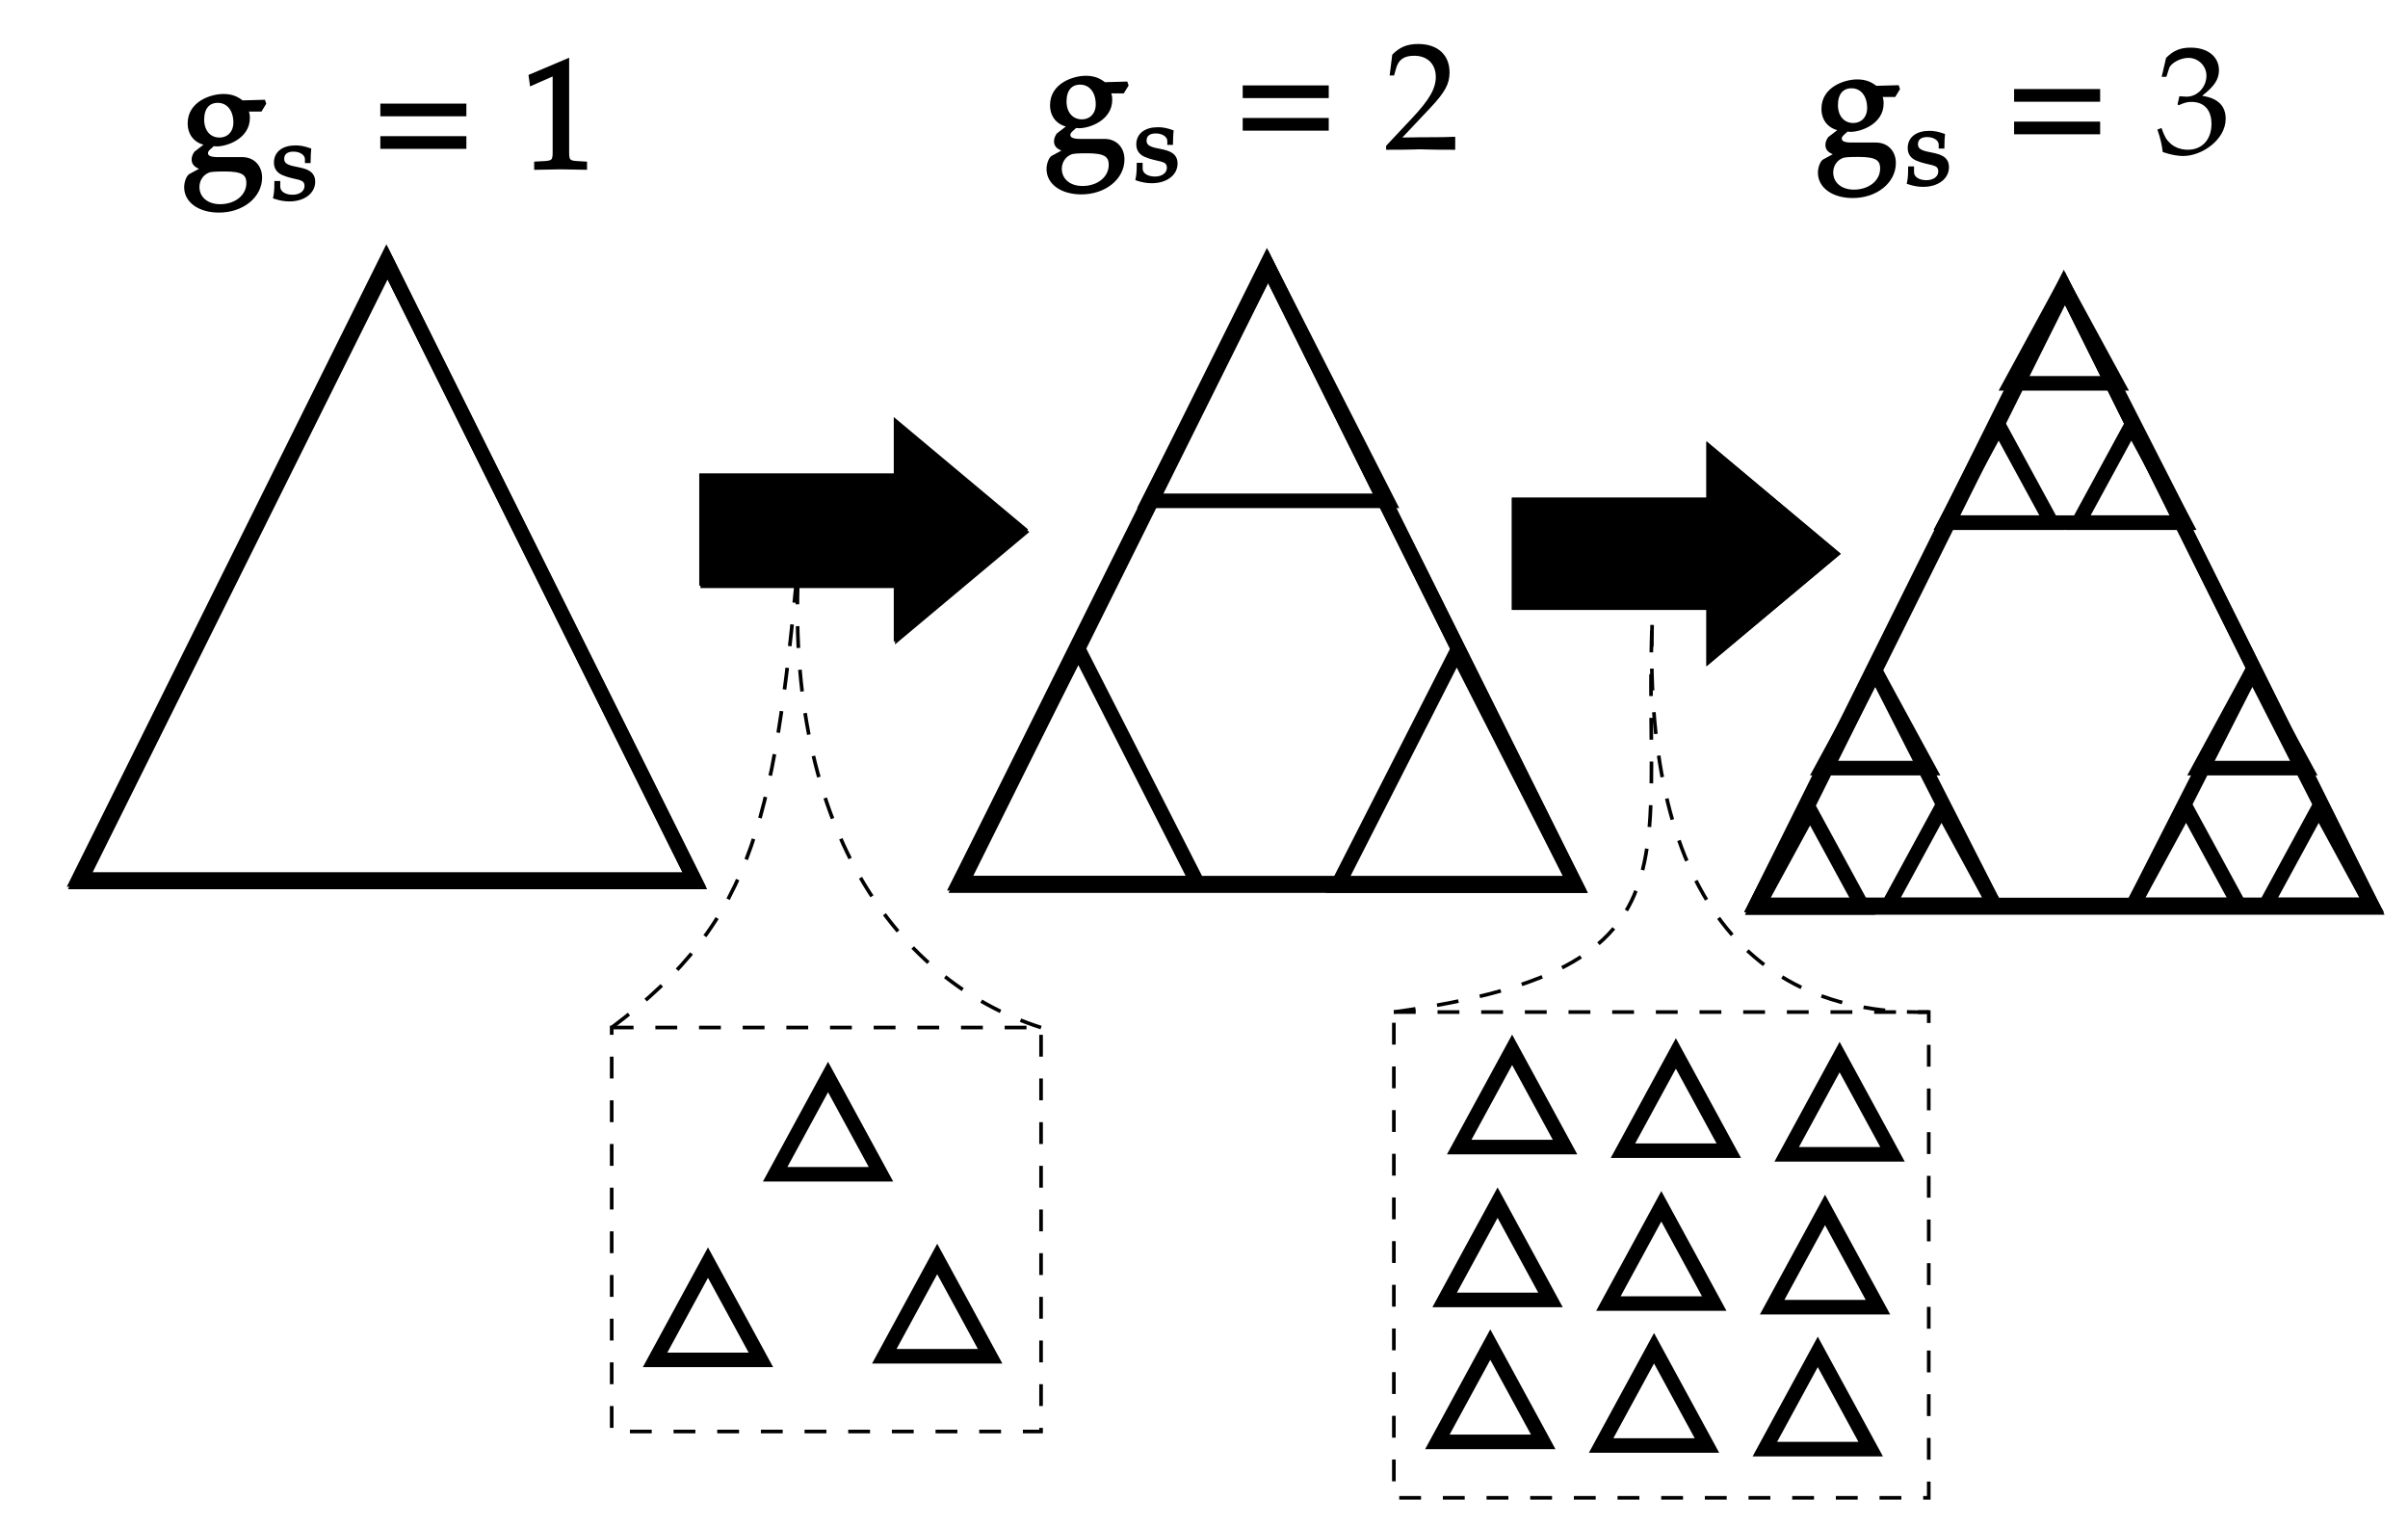 ﻿<svg xmlns="http://www.w3.org/2000/svg" xmlns:xlink="http://www.w3.org/1999/xlink" x="0" y="0" width="661.778" height="419.639" style="
        width:661.778px;
        height:419.639px;
        background: transparent;
        fill: none;
">
        
        
        <svg xmlns="http://www.w3.org/2000/svg" class="role-diagram-draw-area"><g class="shapes-region" style="stroke: black; fill: none;"><g class="composite-shape"><path class="real" d=" M193,131.25 L246.47,131.25 L246.47,116.33 L282.11,146.17 L246.47,176 L246.47,161.08 L193,161.08 Z" style="stroke-width: 1; stroke: rgb(0, 0, 0); fill: rgb(0, 0, 0); fill-opacity: 1;"/></g><g class="composite-shape"><path class="real" d=" M106.51,72.3 L191.11,242.33 L21.91,242.33 Z" style="stroke-width: 4; stroke: rgb(0, 0, 0); fill: none; fill-opacity: 1;"/></g><g class="composite-shape"><path class="real" d=" M348.51,73.3 L433.11,243.33 L263.91,243.33 Z" style="stroke-width: 4; stroke: rgb(0, 0, 0); fill: none; fill-opacity: 1;"/></g><g class="composite-shape"><path class="real" d=" M567.51,79.3 L652.11,249.33 L482.91,249.33 Z" style="stroke-width: 4; stroke: rgb(0, 0, 0); fill: none; fill-opacity: 1;"/></g><g class="composite-shape"><path class="real" d=" M416,137.25 L469.47,137.25 L469.47,122.33 L505.11,152.17 L469.47,182 L469.47,167.08 L416,167.08 Z" style="stroke-width: 1; stroke: rgb(0, 0, 0); fill: rgb(0, 0, 0); fill-opacity: 1;"/></g><g class="composite-shape"><path class="real" d=" M192.67,130.56 L246.13,130.56 L246.13,115.65 L281.78,145.48 L246.13,175.31 L246.13,160.4 L192.67,160.4 Z" style="stroke-width: 1; stroke: rgb(0, 0, 0); fill: rgb(0, 0, 0); fill-opacity: 1;"/></g><g class="composite-shape"><path class="real" d=" M106.18,71.61 L190.78,241.65 L21.58,241.65 Z" style="stroke-width: 4; stroke: rgb(0, 0, 0); fill: none; fill-opacity: 1;"/></g><g class="composite-shape"><path class="real" d=" M348.18,72.61 L432.78,242.65 L263.58,242.65 Z" style="stroke-width: 4; stroke: rgb(0, 0, 0); fill: none; fill-opacity: 1;"/></g><g class="composite-shape"><path class="real" d=" M567.18,78.61 L651.78,248.65 L482.58,248.65 Z" style="stroke-width: 4; stroke: rgb(0, 0, 0); fill: none; fill-opacity: 1;"/></g><g class="composite-shape"><path class="real" d=" M416,137.25 L469.47,137.25 L469.47,122.33 L505.11,152.17 L469.47,182 L469.47,167.08 L416,167.08 Z" style="stroke-width: 1; stroke: rgb(0, 0, 0); fill: rgb(0, 0, 0); fill-opacity: 1;"/></g><g class="composite-shape"><path class="real" d=" M515.35,184.33 L548.11,248.65 L482.58,248.65 Z" style="stroke-width: 4; stroke: rgb(0, 0, 0); fill: none; fill-opacity: 1;"/></g><g class="composite-shape"><path class="real" d=" M567.51,79.3 L600.28,143.61 L534.75,143.61 Z" style="stroke-width: 4; stroke: rgb(0, 0, 0); fill: none; fill-opacity: 1;"/></g><g class="composite-shape"><path class="real" d=" M619.01,184.33 L651.78,248.65 L586.25,248.65 Z" style="stroke-width: 4; stroke: rgb(0, 0, 0); fill: none; fill-opacity: 1;"/></g><g class="composite-shape"><path class="real" d=" M348.51,73.3 L381.28,137.61 L315.75,137.61 Z" style="stroke-width: 4; stroke: rgb(0, 0, 0); fill: none; fill-opacity: 1;"/></g><g class="composite-shape"><path class="real" d=" M296.35,178.33 L329.11,242.65 L263.58,242.65 Z" style="stroke-width: 4; stroke: rgb(0, 0, 0); fill: none; fill-opacity: 1;"/></g><g class="composite-shape"><path class="real" d=" M400.35,179.02 L433.11,243.33 L367.58,243.33 Z" style="stroke-width: 4; stroke: rgb(0, 0, 0); fill: none; fill-opacity: 1;"/></g><g class="composite-shape"><path class="real" d=" M567.18,78.61 L581.72,105.33 L552.64,105.33 Z" style="stroke-width: 4; stroke: rgb(0, 0, 0); fill: none; fill-opacity: 1;"/></g><g class="composite-shape"><path class="real" d=" M549.29,116.89 L563.83,143.61 L534.75,143.61 Z" style="stroke-width: 4; stroke: rgb(0, 0, 0); fill: none; fill-opacity: 1;"/></g><g class="composite-shape"><path class="real" d=" M585.74,116.89 L600.28,143.61 L571.2,143.61 Z" style="stroke-width: 4; stroke: rgb(0, 0, 0); fill: none; fill-opacity: 1;"/></g><g class="composite-shape"><path class="real" d=" M497.45,222.61 L511.99,249.33 L482.91,249.33 Z" style="stroke-width: 4; stroke: rgb(0, 0, 0); fill: none; fill-opacity: 1;"/></g><g class="composite-shape"><path class="real" d=" M515.35,184.33 L529.89,211.05 L500.81,211.05 Z" style="stroke-width: 4; stroke: rgb(0, 0, 0); fill: none; fill-opacity: 1;"/></g><g class="composite-shape"><path class="real" d=" M533.57,221.92 L548.11,248.65 L519.03,248.65 Z" style="stroke-width: 4; stroke: rgb(0, 0, 0); fill: none; fill-opacity: 1;"/></g><g class="composite-shape"><path class="real" d=" M600.79,221.92 L615.33,248.65 L586.25,248.65 Z" style="stroke-width: 4; stroke: rgb(0, 0, 0); fill: none; fill-opacity: 1;"/></g><g class="composite-shape"><path class="real" d=" M637.24,221.92 L651.78,248.65 L622.7,248.65 Z" style="stroke-width: 4; stroke: rgb(0, 0, 0); fill: none; fill-opacity: 1;"/></g><g class="composite-shape"><path class="real" d=" M619.01,184.33 L633.55,211.05 L604.47,211.05 Z" style="stroke-width: 4; stroke: rgb(0, 0, 0); fill: none; fill-opacity: 1;"/></g><g class="grouped-shape"><g class="composite-shape"><path class="real" d=" M227.57,295.92 L242.11,322.65 L213.03,322.65 Z" style="stroke-width: 4; stroke: rgb(0, 0, 0); fill: none; fill-opacity: 1;"/></g><g class="composite-shape"><path class="real" d=" M168.11,282.33 L286.11,282.33 L286.11,393.33 L168.11,393.33 Z" style="stroke-width: 1; stroke: rgb(0, 0, 0); fill: none; fill-opacity: 1; stroke-dasharray: 6, 6;"/></g><g class="composite-shape"><path class="real" d=" M194.57,346.92 L209.11,373.65 L180.03,373.65 Z" style="stroke-width: 4; stroke: rgb(0, 0, 0); fill: none; fill-opacity: 1;"/></g><g class="composite-shape"><path class="real" d=" M257.57,345.92 L272.11,372.65 L243.03,372.65 Z" style="stroke-width: 4; stroke: rgb(0, 0, 0); fill: none; fill-opacity: 1;"/></g></g><g class="grouped-shape"><g class="composite-shape"><path class="real" d=" M415.57,288.45 L430.11,315.17 L401.03,315.17 Z" style="stroke-width: 4; stroke: rgb(0, 0, 0); fill: none; fill-opacity: 1;"/></g><g class="composite-shape"><path class="real" d=" M383.07,278.08 L530.07,278.08 L530.07,411.55 L383.07,411.55 Z" style="stroke-width: 1; stroke: rgb(0, 0, 0); fill: none; fill-opacity: 1; stroke-dasharray: 6, 6;"/></g><g class="composite-shape"><path class="real" d=" M460.57,289.45 L475.11,316.17 L446.03,316.17 Z" style="stroke-width: 4; stroke: rgb(0, 0, 0); fill: none; fill-opacity: 1;"/></g><g class="composite-shape"><path class="real" d=" M505.57,290.45 L520.11,317.17 L491.03,317.17 Z" style="stroke-width: 4; stroke: rgb(0, 0, 0); fill: none; fill-opacity: 1;"/></g><g class="composite-shape"><path class="real" d=" M411.57,330.45 L426.11,357.17 L397.03,357.17 Z" style="stroke-width: 4; stroke: rgb(0, 0, 0); fill: none; fill-opacity: 1;"/></g><g class="composite-shape"><path class="real" d=" M456.57,331.45 L471.11,358.17 L442.03,358.17 Z" style="stroke-width: 4; stroke: rgb(0, 0, 0); fill: none; fill-opacity: 1;"/></g><g class="composite-shape"><path class="real" d=" M501.57,332.45 L516.11,359.17 L487.03,359.17 Z" style="stroke-width: 4; stroke: rgb(0, 0, 0); fill: none; fill-opacity: 1;"/></g><g class="composite-shape"><path class="real" d=" M409.57,369.45 L424.11,396.17 L395.03,396.17 Z" style="stroke-width: 4; stroke: rgb(0, 0, 0); fill: none; fill-opacity: 1;"/></g><g class="composite-shape"><path class="real" d=" M454.57,370.45 L469.11,397.17 L440.03,397.17 Z" style="stroke-width: 4; stroke: rgb(0, 0, 0); fill: none; fill-opacity: 1;"/></g><g class="composite-shape"><path class="real" d=" M499.57,371.45 L514.11,398.17 L485.03,398.17 Z" style="stroke-width: 4; stroke: rgb(0, 0, 0); fill: none; fill-opacity: 1;"/></g></g><g class="arrow-line"><path class="connection real" stroke-dasharray="6 6" d="  M168.11,282.33 C208.11,252.33 213.11,224.33 220.11,146.33" style="stroke: rgb(0, 0, 0); stroke-width: 1; fill: none; fill-opacity: 1;"/></g><g class="arrow-line"><path class="connection real" stroke-dasharray="6 6" d="  M286.11,282.33 C245.11,269.33 213.11,224.33 220.11,146.33" style="stroke: rgb(0, 0, 0); stroke-width: 1; fill: none; fill-opacity: 1;"/></g><g class="arrow-line"><path class="connection real" stroke-dasharray="6 6" d="  M530.07,278.08 C472.11,279.33 448.11,232.33 455.11,154.33" style="stroke: rgb(0, 0, 0); stroke-width: 1; fill: none; fill-opacity: 1;"/></g><g class="arrow-line"><path class="connection real" stroke-dasharray="6 6" d="  M383.07,278.08 C475.11,265.33 448.11,232.33 455.11,154.33" style="stroke: rgb(0, 0, 0); stroke-width: 1; fill: none; fill-opacity: 1;"/></g><g/></g><g/><g/><g/></svg>
        <svg xmlns="http://www.w3.org/2000/svg" xmlns:xlink="http://www.w3.org/1999/xlink" width="660" height="417.861" style="width:660px;height:417.861px;font-family:Asana-Math, Asana;background:transparent;"><g><g><g><g><g><g><g transform="matrix(1,0,0,1,49.771,46.024)"><path transform="matrix(0.042,0,0,-0.042,0,0)" d="M55 289C55 215 101 164 175 156L96 95C86 80 81 67 81 52C81 24 99 8 147 -6L60 -53C46 -61 32 -98 32 -129C32 -220 121 -283 248 -283C399 -283 518 -188 518 -66C518 6 470 56 400 56L240 56C188 56 164 68 164 95C164 118 193 135 210 152C220 151 226 150 234 150C295 150 438 197 438 324C438 344 435 357 427 378L519 378L544 419L540 431L398 427C361 457 325 469 276 469C201 469 55 424 55 289ZM240 435C308 435 354 379 354 294C354 229 312 184 251 184C184 184 139 236 139 313C139 390 176 435 240 435ZM287 -14C400 -14 439 -37 439 -102C439 -188 360 -252 255 -252C168 -252 108 -201 108 -127C108 -82 134 -41 174 -24C190 -16 218 -14 287 -14Z" stroke="rgb(0,0,0)" stroke-opacity="1" stroke-width="24" fill="rgb(0,0,0)" fill-opacity="1"></path></g></g><g><g><g><g><g transform="matrix(1,0,0,1,74.535,54.381)"><path transform="matrix(0.03,0,0,-0.03,0,0)" d="M41 143C41 74 38 44 30 4C82 -13 121 -20 167 -20C298 -20 391 50 391 148C391 321 107 228 107 358C107 408 142 436 203 436C270 436 321 401 321 354L321 331L349 331C350 389 351 413 354 444C301 462 265 469 224 469C108 469 37 414 37 324C37 276 59 242 105 221C223 169 317 195 317 109C317 55 267 17 196 17C123 17 71 52 71 102L71 143Z" stroke="rgb(0,0,0)" stroke-opacity="1" stroke-width="24" fill="rgb(0,0,0)" fill-opacity="1"></path></g></g></g></g></g><g><g transform="matrix(1,0,0,1,102.299,46.024)"><path transform="matrix(0.042,0,0,-0.042,0,0)" d="M604 347L604 406L65 406L65 347ZM604 134L604 193L65 193L65 134Z" stroke="rgb(0,0,0)" stroke-opacity="1" stroke-width="24" fill="rgb(0,0,0)" fill-opacity="1"></path></g></g><g><g transform="matrix(1,0,0,1,143.271,46.024)"><path transform="matrix(0.042,0,0,-0.042,0,0)" d="M418 -3L418 27L366 30C311 33 301 44 301 96L301 700L60 598L67 548L217 614L217 96C217 44 206 33 152 30L96 27L96 -3C250 0 250 0 261 0C292 0 402 -3 418 -3Z" stroke="rgb(0,0,0)" stroke-opacity="1" stroke-width="24" fill="rgb(0,0,0)" fill-opacity="1"></path></g></g></g></g></g></g></g><g><g><g><g><g><g><g transform="matrix(1,0,0,1,286.771,41.024)"><path transform="matrix(0.042,0,0,-0.042,0,0)" d="M55 289C55 215 101 164 175 156L96 95C86 80 81 67 81 52C81 24 99 8 147 -6L60 -53C46 -61 32 -98 32 -129C32 -220 121 -283 248 -283C399 -283 518 -188 518 -66C518 6 470 56 400 56L240 56C188 56 164 68 164 95C164 118 193 135 210 152C220 151 226 150 234 150C295 150 438 197 438 324C438 344 435 357 427 378L519 378L544 419L540 431L398 427C361 457 325 469 276 469C201 469 55 424 55 289ZM240 435C308 435 354 379 354 294C354 229 312 184 251 184C184 184 139 236 139 313C139 390 176 435 240 435ZM287 -14C400 -14 439 -37 439 -102C439 -188 360 -252 255 -252C168 -252 108 -201 108 -127C108 -82 134 -41 174 -24C190 -16 218 -14 287 -14Z" stroke="rgb(0,0,0)" stroke-opacity="1" stroke-width="24" fill="rgb(0,0,0)" fill-opacity="1"></path></g></g><g><g><g><g><g transform="matrix(1,0,0,1,311.535,49.381)"><path transform="matrix(0.03,0,0,-0.03,0,0)" d="M41 143C41 74 38 44 30 4C82 -13 121 -20 167 -20C298 -20 391 50 391 148C391 321 107 228 107 358C107 408 142 436 203 436C270 436 321 401 321 354L321 331L349 331C350 389 351 413 354 444C301 462 265 469 224 469C108 469 37 414 37 324C37 276 59 242 105 221C223 169 317 195 317 109C317 55 267 17 196 17C123 17 71 52 71 102L71 143Z" stroke="rgb(0,0,0)" stroke-opacity="1" stroke-width="24" fill="rgb(0,0,0)" fill-opacity="1"></path></g></g></g></g></g><g><g transform="matrix(1,0,0,1,339.299,41.024)"><path transform="matrix(0.042,0,0,-0.042,0,0)" d="M604 347L604 406L65 406L65 347ZM604 134L604 193L65 193L65 134Z" stroke="rgb(0,0,0)" stroke-opacity="1" stroke-width="24" fill="rgb(0,0,0)" fill-opacity="1"></path></g></g><g><g transform="matrix(1,0,0,1,380.271,41.024)"><path transform="matrix(0.042,0,0,-0.042,0,0)" d="M16 23L16 -3C203 -3 203 0 239 0C275 0 275 -3 468 -3L468 82C353 77 307 81 122 77L304 270C401 373 431 428 431 503C431 618 353 689 226 689C154 689 105 669 56 619L39 483L68 483L81 529C97 587 133 612 200 612C286 612 341 558 341 473C341 398 299 324 186 204Z" stroke="rgb(0,0,0)" stroke-opacity="1" stroke-width="0" fill="rgb(0,0,0)" fill-opacity="1"></path></g></g></g></g></g></g></g><g><g><g><g><g><g><g transform="matrix(1,0,0,1,498.771,42.024)"><path transform="matrix(0.042,0,0,-0.042,0,0)" d="M55 289C55 215 101 164 175 156L96 95C86 80 81 67 81 52C81 24 99 8 147 -6L60 -53C46 -61 32 -98 32 -129C32 -220 121 -283 248 -283C399 -283 518 -188 518 -66C518 6 470 56 400 56L240 56C188 56 164 68 164 95C164 118 193 135 210 152C220 151 226 150 234 150C295 150 438 197 438 324C438 344 435 357 427 378L519 378L544 419L540 431L398 427C361 457 325 469 276 469C201 469 55 424 55 289ZM240 435C308 435 354 379 354 294C354 229 312 184 251 184C184 184 139 236 139 313C139 390 176 435 240 435ZM287 -14C400 -14 439 -37 439 -102C439 -188 360 -252 255 -252C168 -252 108 -201 108 -127C108 -82 134 -41 174 -24C190 -16 218 -14 287 -14Z" stroke="rgb(0,0,0)" stroke-opacity="1" stroke-width="24" fill="rgb(0,0,0)" fill-opacity="1"></path></g></g><g><g><g><g><g transform="matrix(1,0,0,1,523.535,50.381)"><path transform="matrix(0.03,0,0,-0.03,0,0)" d="M41 143C41 74 38 44 30 4C82 -13 121 -20 167 -20C298 -20 391 50 391 148C391 321 107 228 107 358C107 408 142 436 203 436C270 436 321 401 321 354L321 331L349 331C350 389 351 413 354 444C301 462 265 469 224 469C108 469 37 414 37 324C37 276 59 242 105 221C223 169 317 195 317 109C317 55 267 17 196 17C123 17 71 52 71 102L71 143Z" stroke="rgb(0,0,0)" stroke-opacity="1" stroke-width="24" fill="rgb(0,0,0)" fill-opacity="1"></path></g></g></g></g></g><g><g transform="matrix(1,0,0,1,551.299,42.024)"><path transform="matrix(0.042,0,0,-0.042,0,0)" d="M604 347L604 406L65 406L65 347ZM604 134L604 193L65 193L65 134Z" stroke="rgb(0,0,0)" stroke-opacity="1" stroke-width="24" fill="rgb(0,0,0)" fill-opacity="1"></path></g></g><g><g transform="matrix(1,0,0,1,592.271,42.024)"><path transform="matrix(0.042,0,0,-0.042,0,0)" d="M462 224C462 345 355 366 308 374C388 436 418 482 418 541C418 630 344 689 233 689C165 689 120 670 72 622L43 498L74 498L92 554C103 588 166 622 218 622C283 622 336 569 336 506C336 431 277 368 206 368C198 368 187 369 174 370L159 371L147 318L154 312C192 329 211 334 238 334C321 334 369 281 369 190C369 88 308 21 215 21C169 21 128 36 98 64C74 86 61 109 42 163L15 153C36 92 44 56 50 6C103 -12 147 -20 184 -20C307 -20 462 87 462 224Z" stroke="rgb(0,0,0)" stroke-opacity="1" stroke-width="0" fill="rgb(0,0,0)" fill-opacity="1"></path></g></g></g></g></g></g></g></svg>
</svg>
